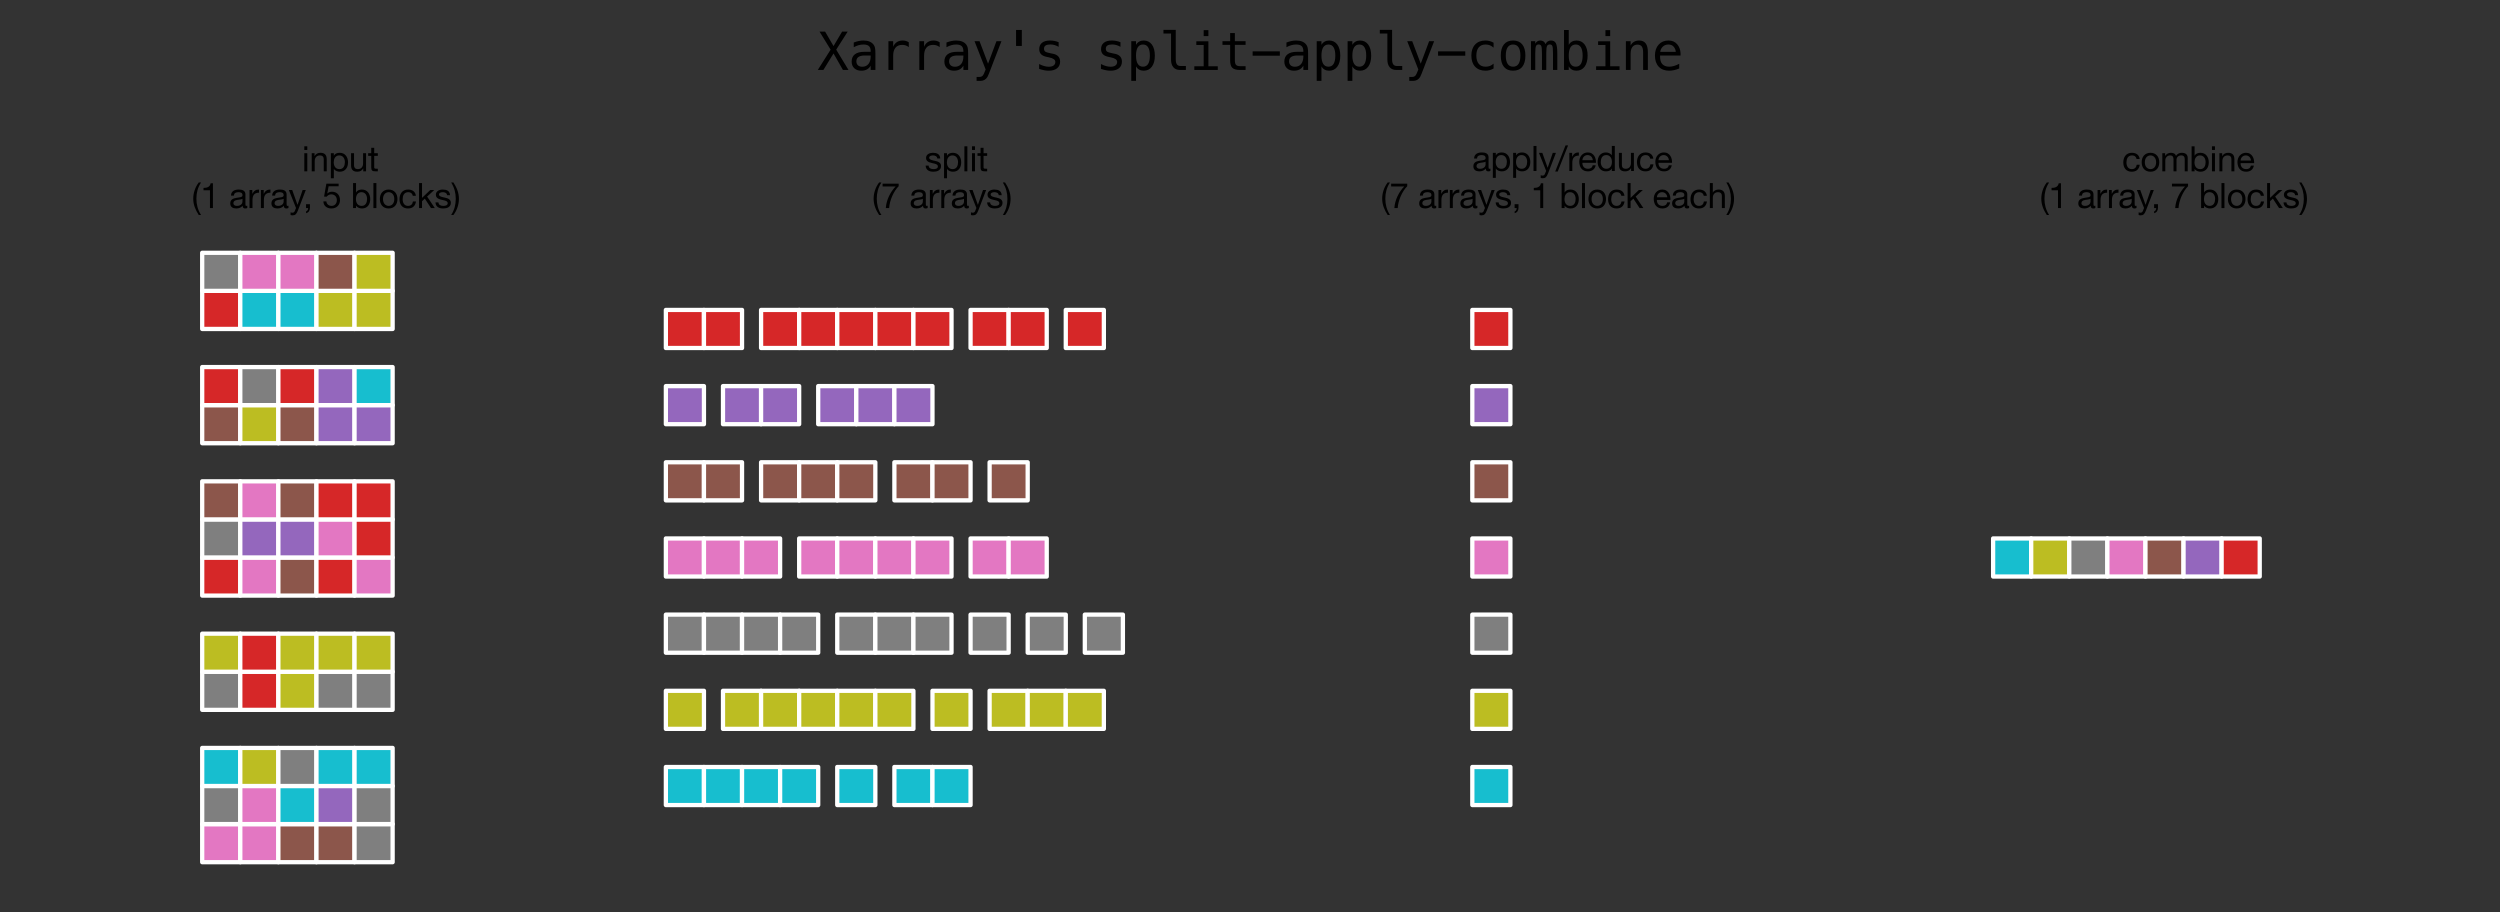 <?xml version="1.0" encoding="utf-8" standalone="no"?>
<!DOCTYPE svg PUBLIC "-//W3C//DTD SVG 1.1//EN"
  "http://www.w3.org/Graphics/SVG/1.1/DTD/svg11.dtd">
<svg xmlns:xlink="http://www.w3.org/1999/xlink" width="584.4pt" height="213.197pt" viewBox="0 0 584.4 213.197" xmlns="http://www.w3.org/2000/svg" version="1.1">
 <rect x="0" y="0" width="584.4" height="213.197" fill="#333333" stroke="none"/>
 <defs>
  <style type="text/css">*{stroke-linejoin: round; stroke-linecap: butt}</style>
 </defs>
 <g id="figure_1">
  <g id="patch_1">
   <path d="M 0 213.197
L 584.4 213.197
L 584.4 0
L 0 0
L 0 213.197
z
" style="fill: none"/>
  </g>
  <g id="axes_1">
   <g id="patch_2">
    <path d="M 47.264 201.546
L 56.168 201.546
L 56.168 192.642
L 47.264 192.642
z
" clip-path="url(#pbcb344bb41)" style="fill: #e377c2; stroke: #ffffff; stroke-linejoin: miter"/>
   </g>
   <g id="patch_3">
    <path d="M 56.168 201.546
L 65.071 201.546
L 65.071 192.642
L 56.168 192.642
z
" clip-path="url(#pbcb344bb41)" style="fill: #e377c2; stroke: #ffffff; stroke-linejoin: miter"/>
   </g>
   <g id="patch_4">
    <path d="M 65.071 201.546
L 73.974 201.546
L 73.974 192.642
L 65.071 192.642
z
" clip-path="url(#pbcb344bb41)" style="fill: #8c564b; stroke: #ffffff; stroke-linejoin: miter"/>
   </g>
   <g id="patch_5">
    <path d="M 73.974 201.546
L 82.877 201.546
L 82.877 192.642
L 73.974 192.642
z
" clip-path="url(#pbcb344bb41)" style="fill: #8c564b; stroke: #ffffff; stroke-linejoin: miter"/>
   </g>
   <g id="patch_6">
    <path d="M 82.877 201.546
L 91.78 201.546
L 91.78 192.642
L 82.877 192.642
z
" clip-path="url(#pbcb344bb41)" style="fill: #7f7f7f; stroke: #ffffff; stroke-linejoin: miter"/>
   </g>
   <g id="patch_7">
    <path d="M 47.264 192.642
L 56.168 192.642
L 56.168 183.739
L 47.264 183.739
z
" clip-path="url(#pbcb344bb41)" style="fill: #7f7f7f; stroke: #ffffff; stroke-linejoin: miter"/>
   </g>
   <g id="patch_8">
    <path d="M 56.168 192.642
L 65.071 192.642
L 65.071 183.739
L 56.168 183.739
z
" clip-path="url(#pbcb344bb41)" style="fill: #e377c2; stroke: #ffffff; stroke-linejoin: miter"/>
   </g>
   <g id="patch_9">
    <path d="M 65.071 192.642
L 73.974 192.642
L 73.974 183.739
L 65.071 183.739
z
" clip-path="url(#pbcb344bb41)" style="fill: #17becf; stroke: #ffffff; stroke-linejoin: miter"/>
   </g>
   <g id="patch_10">
    <path d="M 73.974 192.642
L 82.877 192.642
L 82.877 183.739
L 73.974 183.739
z
" clip-path="url(#pbcb344bb41)" style="fill: #9467bd; stroke: #ffffff; stroke-linejoin: miter"/>
   </g>
   <g id="patch_11">
    <path d="M 82.877 192.642
L 91.78 192.642
L 91.78 183.739
L 82.877 183.739
z
" clip-path="url(#pbcb344bb41)" style="fill: #7f7f7f; stroke: #ffffff; stroke-linejoin: miter"/>
   </g>
   <g id="patch_12">
    <path d="M 47.264 183.739
L 56.168 183.739
L 56.168 174.836
L 47.264 174.836
z
" clip-path="url(#pbcb344bb41)" style="fill: #17becf; stroke: #ffffff; stroke-linejoin: miter"/>
   </g>
   <g id="patch_13">
    <path d="M 56.168 183.739
L 65.071 183.739
L 65.071 174.836
L 56.168 174.836
z
" clip-path="url(#pbcb344bb41)" style="fill: #bcbd22; stroke: #ffffff; stroke-linejoin: miter"/>
   </g>
   <g id="patch_14">
    <path d="M 65.071 183.739
L 73.974 183.739
L 73.974 174.836
L 65.071 174.836
z
" clip-path="url(#pbcb344bb41)" style="fill: #7f7f7f; stroke: #ffffff; stroke-linejoin: miter"/>
   </g>
   <g id="patch_15">
    <path d="M 73.974 183.739
L 82.877 183.739
L 82.877 174.836
L 73.974 174.836
z
" clip-path="url(#pbcb344bb41)" style="fill: #17becf; stroke: #ffffff; stroke-linejoin: miter"/>
   </g>
   <g id="patch_16">
    <path d="M 82.877 183.739
L 91.78 183.739
L 91.78 174.836
L 82.877 174.836
z
" clip-path="url(#pbcb344bb41)" style="fill: #17becf; stroke: #ffffff; stroke-linejoin: miter"/>
   </g>
   <g id="patch_17">
    <path d="M 47.264 165.933
L 56.168 165.933
L 56.168 157.03
L 47.264 157.03
z
" clip-path="url(#pbcb344bb41)" style="fill: #7f7f7f; stroke: #ffffff; stroke-linejoin: miter"/>
   </g>
   <g id="patch_18">
    <path d="M 56.168 165.933
L 65.071 165.933
L 65.071 157.03
L 56.168 157.03
z
" clip-path="url(#pbcb344bb41)" style="fill: #d62728; stroke: #ffffff; stroke-linejoin: miter"/>
   </g>
   <g id="patch_19">
    <path d="M 65.071 165.933
L 73.974 165.933
L 73.974 157.03
L 65.071 157.03
z
" clip-path="url(#pbcb344bb41)" style="fill: #bcbd22; stroke: #ffffff; stroke-linejoin: miter"/>
   </g>
   <g id="patch_20">
    <path d="M 73.974 165.933
L 82.877 165.933
L 82.877 157.03
L 73.974 157.03
z
" clip-path="url(#pbcb344bb41)" style="fill: #7f7f7f; stroke: #ffffff; stroke-linejoin: miter"/>
   </g>
   <g id="patch_21">
    <path d="M 82.877 165.933
L 91.78 165.933
L 91.78 157.03
L 82.877 157.03
z
" clip-path="url(#pbcb344bb41)" style="fill: #7f7f7f; stroke: #ffffff; stroke-linejoin: miter"/>
   </g>
   <g id="patch_22">
    <path d="M 47.264 157.03
L 56.168 157.03
L 56.168 148.126
L 47.264 148.126
z
" clip-path="url(#pbcb344bb41)" style="fill: #bcbd22; stroke: #ffffff; stroke-linejoin: miter"/>
   </g>
   <g id="patch_23">
    <path d="M 56.168 157.03
L 65.071 157.03
L 65.071 148.126
L 56.168 148.126
z
" clip-path="url(#pbcb344bb41)" style="fill: #d62728; stroke: #ffffff; stroke-linejoin: miter"/>
   </g>
   <g id="patch_24">
    <path d="M 65.071 157.03
L 73.974 157.03
L 73.974 148.126
L 65.071 148.126
z
" clip-path="url(#pbcb344bb41)" style="fill: #bcbd22; stroke: #ffffff; stroke-linejoin: miter"/>
   </g>
   <g id="patch_25">
    <path d="M 73.974 157.03
L 82.877 157.03
L 82.877 148.126
L 73.974 148.126
z
" clip-path="url(#pbcb344bb41)" style="fill: #bcbd22; stroke: #ffffff; stroke-linejoin: miter"/>
   </g>
   <g id="patch_26">
    <path d="M 82.877 157.03
L 91.78 157.03
L 91.78 148.126
L 82.877 148.126
z
" clip-path="url(#pbcb344bb41)" style="fill: #bcbd22; stroke: #ffffff; stroke-linejoin: miter"/>
   </g>
   <g id="patch_27">
    <path d="M 47.264 139.223
L 56.168 139.223
L 56.168 130.32
L 47.264 130.32
z
" clip-path="url(#pbcb344bb41)" style="fill: #d62728; stroke: #ffffff; stroke-linejoin: miter"/>
   </g>
   <g id="patch_28">
    <path d="M 56.168 139.223
L 65.071 139.223
L 65.071 130.32
L 56.168 130.32
z
" clip-path="url(#pbcb344bb41)" style="fill: #e377c2; stroke: #ffffff; stroke-linejoin: miter"/>
   </g>
   <g id="patch_29">
    <path d="M 65.071 139.223
L 73.974 139.223
L 73.974 130.32
L 65.071 130.32
z
" clip-path="url(#pbcb344bb41)" style="fill: #8c564b; stroke: #ffffff; stroke-linejoin: miter"/>
   </g>
   <g id="patch_30">
    <path d="M 73.974 139.223
L 82.877 139.223
L 82.877 130.32
L 73.974 130.32
z
" clip-path="url(#pbcb344bb41)" style="fill: #d62728; stroke: #ffffff; stroke-linejoin: miter"/>
   </g>
   <g id="patch_31">
    <path d="M 82.877 139.223
L 91.78 139.223
L 91.78 130.32
L 82.877 130.32
z
" clip-path="url(#pbcb344bb41)" style="fill: #e377c2; stroke: #ffffff; stroke-linejoin: miter"/>
   </g>
   <g id="patch_32">
    <path d="M 47.264 130.32
L 56.168 130.32
L 56.168 121.417
L 47.264 121.417
z
" clip-path="url(#pbcb344bb41)" style="fill: #7f7f7f; stroke: #ffffff; stroke-linejoin: miter"/>
   </g>
   <g id="patch_33">
    <path d="M 56.168 130.32
L 65.071 130.32
L 65.071 121.417
L 56.168 121.417
z
" clip-path="url(#pbcb344bb41)" style="fill: #9467bd; stroke: #ffffff; stroke-linejoin: miter"/>
   </g>
   <g id="patch_34">
    <path d="M 65.071 130.32
L 73.974 130.32
L 73.974 121.417
L 65.071 121.417
z
" clip-path="url(#pbcb344bb41)" style="fill: #9467bd; stroke: #ffffff; stroke-linejoin: miter"/>
   </g>
   <g id="patch_35">
    <path d="M 73.974 130.32
L 82.877 130.32
L 82.877 121.417
L 73.974 121.417
z
" clip-path="url(#pbcb344bb41)" style="fill: #e377c2; stroke: #ffffff; stroke-linejoin: miter"/>
   </g>
   <g id="patch_36">
    <path d="M 82.877 130.32
L 91.78 130.32
L 91.78 121.417
L 82.877 121.417
z
" clip-path="url(#pbcb344bb41)" style="fill: #d62728; stroke: #ffffff; stroke-linejoin: miter"/>
   </g>
   <g id="patch_37">
    <path d="M 47.264 121.417
L 56.168 121.417
L 56.168 112.514
L 47.264 112.514
z
" clip-path="url(#pbcb344bb41)" style="fill: #8c564b; stroke: #ffffff; stroke-linejoin: miter"/>
   </g>
   <g id="patch_38">
    <path d="M 56.168 121.417
L 65.071 121.417
L 65.071 112.514
L 56.168 112.514
z
" clip-path="url(#pbcb344bb41)" style="fill: #e377c2; stroke: #ffffff; stroke-linejoin: miter"/>
   </g>
   <g id="patch_39">
    <path d="M 65.071 121.417
L 73.974 121.417
L 73.974 112.514
L 65.071 112.514
z
" clip-path="url(#pbcb344bb41)" style="fill: #8c564b; stroke: #ffffff; stroke-linejoin: miter"/>
   </g>
   <g id="patch_40">
    <path d="M 73.974 121.417
L 82.877 121.417
L 82.877 112.514
L 73.974 112.514
z
" clip-path="url(#pbcb344bb41)" style="fill: #d62728; stroke: #ffffff; stroke-linejoin: miter"/>
   </g>
   <g id="patch_41">
    <path d="M 82.877 121.417
L 91.78 121.417
L 91.78 112.514
L 82.877 112.514
z
" clip-path="url(#pbcb344bb41)" style="fill: #d62728; stroke: #ffffff; stroke-linejoin: miter"/>
   </g>
   <g id="patch_42">
    <path d="M 47.264 103.61
L 56.168 103.61
L 56.168 94.707
L 47.264 94.707
z
" clip-path="url(#pbcb344bb41)" style="fill: #8c564b; stroke: #ffffff; stroke-linejoin: miter"/>
   </g>
   <g id="patch_43">
    <path d="M 56.168 103.61
L 65.071 103.61
L 65.071 94.707
L 56.168 94.707
z
" clip-path="url(#pbcb344bb41)" style="fill: #bcbd22; stroke: #ffffff; stroke-linejoin: miter"/>
   </g>
   <g id="patch_44">
    <path d="M 65.071 103.61
L 73.974 103.61
L 73.974 94.707
L 65.071 94.707
z
" clip-path="url(#pbcb344bb41)" style="fill: #8c564b; stroke: #ffffff; stroke-linejoin: miter"/>
   </g>
   <g id="patch_45">
    <path d="M 73.974 103.61
L 82.877 103.61
L 82.877 94.707
L 73.974 94.707
z
" clip-path="url(#pbcb344bb41)" style="fill: #9467bd; stroke: #ffffff; stroke-linejoin: miter"/>
   </g>
   <g id="patch_46">
    <path d="M 82.877 103.61
L 91.78 103.61
L 91.78 94.707
L 82.877 94.707
z
" clip-path="url(#pbcb344bb41)" style="fill: #9467bd; stroke: #ffffff; stroke-linejoin: miter"/>
   </g>
   <g id="patch_47">
    <path d="M 47.264 94.707
L 56.168 94.707
L 56.168 85.804
L 47.264 85.804
z
" clip-path="url(#pbcb344bb41)" style="fill: #d62728; stroke: #ffffff; stroke-linejoin: miter"/>
   </g>
   <g id="patch_48">
    <path d="M 56.168 94.707
L 65.071 94.707
L 65.071 85.804
L 56.168 85.804
z
" clip-path="url(#pbcb344bb41)" style="fill: #7f7f7f; stroke: #ffffff; stroke-linejoin: miter"/>
   </g>
   <g id="patch_49">
    <path d="M 65.071 94.707
L 73.974 94.707
L 73.974 85.804
L 65.071 85.804
z
" clip-path="url(#pbcb344bb41)" style="fill: #d62728; stroke: #ffffff; stroke-linejoin: miter"/>
   </g>
   <g id="patch_50">
    <path d="M 73.974 94.707
L 82.877 94.707
L 82.877 85.804
L 73.974 85.804
z
" clip-path="url(#pbcb344bb41)" style="fill: #9467bd; stroke: #ffffff; stroke-linejoin: miter"/>
   </g>
   <g id="patch_51">
    <path d="M 82.877 94.707
L 91.78 94.707
L 91.78 85.804
L 82.877 85.804
z
" clip-path="url(#pbcb344bb41)" style="fill: #17becf; stroke: #ffffff; stroke-linejoin: miter"/>
   </g>
   <g id="patch_52">
    <path d="M 47.264 76.901
L 56.168 76.901
L 56.168 67.998
L 47.264 67.998
z
" clip-path="url(#pbcb344bb41)" style="fill: #d62728; stroke: #ffffff; stroke-linejoin: miter"/>
   </g>
   <g id="patch_53">
    <path d="M 56.168 76.901
L 65.071 76.901
L 65.071 67.998
L 56.168 67.998
z
" clip-path="url(#pbcb344bb41)" style="fill: #17becf; stroke: #ffffff; stroke-linejoin: miter"/>
   </g>
   <g id="patch_54">
    <path d="M 65.071 76.901
L 73.974 76.901
L 73.974 67.998
L 65.071 67.998
z
" clip-path="url(#pbcb344bb41)" style="fill: #17becf; stroke: #ffffff; stroke-linejoin: miter"/>
   </g>
   <g id="patch_55">
    <path d="M 73.974 76.901
L 82.877 76.901
L 82.877 67.998
L 73.974 67.998
z
" clip-path="url(#pbcb344bb41)" style="fill: #bcbd22; stroke: #ffffff; stroke-linejoin: miter"/>
   </g>
   <g id="patch_56">
    <path d="M 82.877 76.901
L 91.78 76.901
L 91.78 67.998
L 82.877 67.998
z
" clip-path="url(#pbcb344bb41)" style="fill: #bcbd22; stroke: #ffffff; stroke-linejoin: miter"/>
   </g>
   <g id="patch_57">
    <path d="M 47.264 67.998
L 56.168 67.998
L 56.168 59.094
L 47.264 59.094
z
" clip-path="url(#pbcb344bb41)" style="fill: #7f7f7f; stroke: #ffffff; stroke-linejoin: miter"/>
   </g>
   <g id="patch_58">
    <path d="M 56.168 67.998
L 65.071 67.998
L 65.071 59.094
L 56.168 59.094
z
" clip-path="url(#pbcb344bb41)" style="fill: #e377c2; stroke: #ffffff; stroke-linejoin: miter"/>
   </g>
   <g id="patch_59">
    <path d="M 65.071 67.998
L 73.974 67.998
L 73.974 59.094
L 65.071 59.094
z
" clip-path="url(#pbcb344bb41)" style="fill: #e377c2; stroke: #ffffff; stroke-linejoin: miter"/>
   </g>
   <g id="patch_60">
    <path d="M 73.974 67.998
L 82.877 67.998
L 82.877 59.094
L 73.974 59.094
z
" clip-path="url(#pbcb344bb41)" style="fill: #8c564b; stroke: #ffffff; stroke-linejoin: miter"/>
   </g>
   <g id="patch_61">
    <path d="M 82.877 67.998
L 91.78 67.998
L 91.78 59.094
L 82.877 59.094
z
" clip-path="url(#pbcb344bb41)" style="fill: #bcbd22; stroke: #ffffff; stroke-linejoin: miter"/>
   </g>
   <g id="text_1">
    <!--    input -->
    <g transform="translate(63.897 40.05) scale(0.08 -0.08)">
     <defs>
      <path id="HelveticaNeue-20" transform="scale(0.016)"/>
      <path id="HelveticaNeue-69" d="M 986 3904
L 986 4570
L 442 4570
L 442 3904
L 986 3904
z
M 442 3309
L 442 0
L 986 0
L 986 3309
L 442 3309
z
" transform="scale(0.016)"/>
      <path id="HelveticaNeue-6e" d="M 410 3309
L 410 0
L 954 0
L 954 1869
Q 954 2093 1014 2281
Q 1075 2470 1196 2611
Q 1318 2752 1500 2829
Q 1683 2906 1933 2906
Q 2246 2906 2425 2726
Q 2605 2547 2605 2240
L 2605 0
L 3149 0
L 3149 2176
Q 3149 2445 3094 2665
Q 3040 2886 2905 3046
Q 2771 3206 2553 3296
Q 2336 3386 2010 3386
Q 1274 3386 934 2784
L 922 2784
L 922 3309
L 410 3309
z
" transform="scale(0.016)"/>
      <path id="HelveticaNeue-70" d="M 429 3309
L 429 -1261
L 973 -1261
L 973 442
L 986 442
Q 1075 294 1206 195
Q 1338 96 1485 38
Q 1632 -19 1782 -44
Q 1933 -70 2054 -70
Q 2432 -70 2717 64
Q 3002 198 3190 432
Q 3379 666 3472 979
Q 3565 1293 3565 1645
Q 3565 1997 3469 2310
Q 3373 2624 3184 2864
Q 2995 3104 2710 3245
Q 2426 3386 2042 3386
Q 1696 3386 1408 3261
Q 1120 3136 986 2861
L 973 2861
L 973 3309
L 429 3309
z
M 2989 1683
Q 2989 1440 2937 1209
Q 2886 979 2771 800
Q 2656 621 2467 512
Q 2278 403 1997 403
Q 1715 403 1516 508
Q 1318 614 1193 787
Q 1069 960 1011 1187
Q 954 1414 954 1658
Q 954 1888 1008 2112
Q 1062 2336 1184 2512
Q 1306 2688 1498 2797
Q 1690 2906 1965 2906
Q 2227 2906 2422 2803
Q 2618 2701 2742 2528
Q 2867 2355 2928 2134
Q 2989 1914 2989 1683
z
" transform="scale(0.016)"/>
      <path id="HelveticaNeue-75" d="M 3149 0
L 3149 3309
L 2605 3309
L 2605 1440
Q 2605 1216 2544 1027
Q 2483 838 2361 697
Q 2240 557 2057 480
Q 1875 403 1626 403
Q 1312 403 1133 582
Q 954 762 954 1069
L 954 3309
L 410 3309
L 410 1133
Q 410 864 464 643
Q 518 422 652 262
Q 787 102 1004 16
Q 1222 -70 1549 -70
Q 1914 -70 2182 74
Q 2451 218 2624 525
L 2637 525
L 2637 0
L 3149 0
z
" transform="scale(0.016)"/>
      <path id="HelveticaNeue-74" d="M 1165 3309
L 1165 4301
L 621 4301
L 621 3309
L 58 3309
L 58 2829
L 621 2829
L 621 723
Q 621 493 665 352
Q 710 211 803 134
Q 896 58 1046 29
Q 1197 0 1408 0
L 1824 0
L 1824 480
L 1574 480
Q 1446 480 1366 489
Q 1286 499 1241 531
Q 1197 563 1181 620
Q 1165 678 1165 774
L 1165 2829
L 1824 2829
L 1824 3309
L 1165 3309
z
" transform="scale(0.016)"/>
     </defs>
     <use xlink:href="#HelveticaNeue-20"/>
     <use xlink:href="#HelveticaNeue-20" x="27.8"/>
     <use xlink:href="#HelveticaNeue-20" x="55.6"/>
     <use xlink:href="#HelveticaNeue-69" x="83.4"/>
     <use xlink:href="#HelveticaNeue-6e" x="105.6"/>
     <use xlink:href="#HelveticaNeue-70" x="161.2"/>
     <use xlink:href="#HelveticaNeue-75" x="220.5"/>
     <use xlink:href="#HelveticaNeue-74" x="276.1"/>
    </g>
    <!-- (1 array, 5 blocks) -->
    <g transform="translate(44.787 48.643) scale(0.08 -0.08)">
     <defs>
      <path id="HelveticaNeue-28" d="M 1306 -1261
L 1722 -1261
Q 1267 -525 1072 198
Q 877 922 877 1728
Q 877 2515 1069 3232
Q 1261 3949 1722 4678
L 1306 4678
Q 806 4019 553 3251
Q 301 2483 301 1728
Q 301 1306 371 922
Q 442 538 573 173
Q 704 -192 889 -547
Q 1075 -902 1306 -1261
z
" transform="scale(0.016)"/>
      <path id="HelveticaNeue-31" d="M 2278 0
L 2278 4538
L 1862 4538
Q 1818 4282 1696 4115
Q 1574 3949 1398 3853
Q 1222 3757 1004 3721
Q 787 3686 557 3686
L 557 3251
L 1734 3251
L 1734 0
L 2278 0
z
" transform="scale(0.016)"/>
      <path id="HelveticaNeue-61" d="M 3341 13
Q 3200 -70 2950 -70
Q 2739 -70 2614 48
Q 2490 166 2490 435
Q 2266 166 1968 48
Q 1670 -70 1325 -70
Q 1101 -70 899 -19
Q 698 32 550 141
Q 403 250 316 426
Q 230 602 230 851
Q 230 1133 326 1312
Q 422 1491 579 1603
Q 736 1715 937 1772
Q 1139 1830 1350 1869
Q 1574 1914 1776 1936
Q 1978 1958 2131 2000
Q 2285 2042 2374 2122
Q 2464 2202 2464 2355
Q 2464 2534 2397 2643
Q 2330 2752 2224 2809
Q 2118 2867 1987 2886
Q 1856 2906 1728 2906
Q 1382 2906 1152 2774
Q 922 2643 902 2278
L 358 2278
Q 371 2586 486 2797
Q 602 3008 794 3139
Q 986 3270 1232 3328
Q 1478 3386 1760 3386
Q 1984 3386 2205 3354
Q 2426 3322 2605 3222
Q 2784 3123 2893 2944
Q 3002 2765 3002 2477
L 3002 774
Q 3002 582 3024 492
Q 3046 403 3174 403
Q 3245 403 3341 435
L 3341 13
z
M 2458 1709
Q 2355 1632 2188 1597
Q 2022 1562 1840 1539
Q 1658 1517 1472 1488
Q 1286 1459 1139 1395
Q 992 1331 899 1212
Q 806 1094 806 890
Q 806 755 860 662
Q 915 570 1001 512
Q 1088 454 1203 428
Q 1318 403 1446 403
Q 1715 403 1907 476
Q 2099 550 2220 662
Q 2342 774 2400 905
Q 2458 1037 2458 1152
L 2458 1709
z
" transform="scale(0.016)"/>
      <path id="HelveticaNeue-72" d="M 390 3309
L 390 0
L 934 0
L 934 1472
Q 934 1792 998 2038
Q 1062 2285 1203 2457
Q 1344 2630 1574 2720
Q 1805 2810 2131 2810
L 2131 3386
Q 1690 3398 1402 3206
Q 1114 3014 915 2611
L 902 2611
L 902 3309
L 390 3309
z
" transform="scale(0.016)"/>
      <path id="HelveticaNeue-79" d="M 1709 -442
Q 1613 -685 1520 -851
Q 1427 -1018 1315 -1123
Q 1203 -1229 1065 -1277
Q 928 -1325 749 -1325
Q 653 -1325 557 -1312
Q 461 -1299 371 -1267
L 371 -768
Q 442 -800 534 -822
Q 627 -845 691 -845
Q 858 -845 970 -765
Q 1082 -685 1139 -538
L 1363 19
L 51 3309
L 666 3309
L 1632 602
L 1645 602
L 2573 3309
L 3149 3309
L 1709 -442
z
" transform="scale(0.016)"/>
      <path id="HelveticaNeue-2c" d="M 531 710
L 531 0
L 909 0
Q 915 -77 899 -166
Q 883 -256 838 -342
Q 794 -429 720 -502
Q 646 -576 538 -614
L 538 -934
Q 909 -826 1075 -563
Q 1242 -301 1242 64
L 1242 710
L 531 710
z
" transform="scale(0.016)"/>
      <path id="HelveticaNeue-35" d="M 3008 3981
L 3008 4461
L 768 4461
L 346 2106
L 813 2080
Q 973 2272 1181 2390
Q 1389 2509 1658 2509
Q 1888 2509 2077 2432
Q 2266 2355 2400 2217
Q 2534 2080 2608 1891
Q 2682 1702 2682 1478
Q 2682 1210 2605 1008
Q 2528 806 2397 672
Q 2266 538 2090 470
Q 1914 403 1722 403
Q 1517 403 1347 464
Q 1178 525 1053 637
Q 928 749 854 899
Q 781 1050 768 1222
L 224 1222
Q 230 915 345 672
Q 461 429 659 265
Q 858 102 1117 16
Q 1376 -70 1670 -70
Q 2067 -70 2364 54
Q 2662 179 2860 390
Q 3059 602 3158 874
Q 3258 1146 3258 1434
Q 3258 1824 3142 2115
Q 3027 2406 2828 2601
Q 2630 2797 2361 2893
Q 2093 2989 1792 2989
Q 1562 2989 1328 2909
Q 1094 2829 947 2662
L 934 2675
L 1178 3981
L 3008 3981
z
" transform="scale(0.016)"/>
      <path id="HelveticaNeue-62" d="M 429 4570
L 429 0
L 973 0
L 973 442
L 986 442
Q 1075 294 1206 195
Q 1338 96 1485 38
Q 1632 -19 1782 -44
Q 1933 -70 2054 -70
Q 2432 -70 2717 64
Q 3002 198 3190 432
Q 3379 666 3472 979
Q 3565 1293 3565 1645
Q 3565 1997 3469 2310
Q 3373 2624 3184 2864
Q 2995 3104 2710 3245
Q 2426 3386 2042 3386
Q 1696 3386 1408 3261
Q 1120 3136 986 2861
L 973 2861
L 973 4570
L 429 4570
z
M 2989 1683
Q 2989 1440 2937 1209
Q 2886 979 2771 800
Q 2656 621 2467 512
Q 2278 403 1997 403
Q 1715 403 1516 508
Q 1318 614 1193 787
Q 1069 960 1011 1187
Q 954 1414 954 1658
Q 954 1888 1008 2112
Q 1062 2336 1184 2512
Q 1306 2688 1498 2797
Q 1690 2906 1965 2906
Q 2227 2906 2422 2803
Q 2618 2701 2742 2528
Q 2867 2355 2928 2134
Q 2989 1914 2989 1683
z
" transform="scale(0.016)"/>
      <path id="HelveticaNeue-6c" d="M 442 4570
L 442 0
L 986 0
L 986 4570
L 442 4570
z
" transform="scale(0.016)"/>
      <path id="HelveticaNeue-6f" d="M 806 1651
Q 806 1952 886 2185
Q 966 2419 1107 2579
Q 1248 2739 1437 2822
Q 1626 2906 1837 2906
Q 2048 2906 2237 2822
Q 2426 2739 2566 2579
Q 2707 2419 2787 2185
Q 2867 1952 2867 1651
Q 2867 1350 2787 1116
Q 2707 883 2566 726
Q 2426 570 2237 486
Q 2048 403 1837 403
Q 1626 403 1437 486
Q 1248 570 1107 726
Q 966 883 886 1116
Q 806 1350 806 1651
z
M 230 1651
Q 230 1286 332 972
Q 435 659 640 425
Q 845 192 1145 61
Q 1446 -70 1837 -70
Q 2234 -70 2531 61
Q 2829 192 3033 425
Q 3238 659 3340 972
Q 3443 1286 3443 1651
Q 3443 2016 3340 2333
Q 3238 2650 3033 2883
Q 2829 3117 2531 3251
Q 2234 3386 1837 3386
Q 1446 3386 1145 3251
Q 845 3117 640 2883
Q 435 2650 332 2333
Q 230 2016 230 1651
z
" transform="scale(0.016)"/>
      <path id="HelveticaNeue-63" d="M 2656 2246
L 3219 2246
Q 3187 2541 3065 2755
Q 2944 2970 2755 3110
Q 2566 3251 2320 3318
Q 2074 3386 1792 3386
Q 1402 3386 1107 3248
Q 813 3110 617 2870
Q 422 2630 326 2307
Q 230 1984 230 1613
Q 230 1242 329 931
Q 429 621 624 397
Q 819 173 1110 51
Q 1402 -70 1779 -70
Q 2413 -70 2781 262
Q 3149 595 3238 1210
L 2682 1210
Q 2630 826 2403 614
Q 2176 403 1773 403
Q 1517 403 1331 505
Q 1146 608 1030 777
Q 915 947 860 1164
Q 806 1382 806 1613
Q 806 1862 857 2096
Q 909 2330 1027 2509
Q 1146 2688 1344 2797
Q 1542 2906 1837 2906
Q 2182 2906 2387 2733
Q 2592 2560 2656 2246
z
" transform="scale(0.016)"/>
      <path id="HelveticaNeue-6b" d="M 442 4570
L 442 0
L 986 0
L 986 1254
L 1498 1728
L 2630 0
L 3322 0
L 1914 2106
L 3226 3309
L 2496 3309
L 986 1862
L 986 4570
L 442 4570
z
" transform="scale(0.016)"/>
      <path id="HelveticaNeue-73" d="M 742 1043
L 198 1043
Q 211 736 326 521
Q 442 307 634 176
Q 826 45 1075 -12
Q 1325 -70 1600 -70
Q 1850 -70 2102 -22
Q 2355 26 2556 147
Q 2758 269 2883 467
Q 3008 666 3008 966
Q 3008 1203 2915 1363
Q 2822 1523 2672 1628
Q 2522 1734 2326 1798
Q 2131 1862 1926 1907
Q 1734 1952 1542 1993
Q 1350 2035 1196 2096
Q 1043 2157 944 2249
Q 845 2342 845 2483
Q 845 2611 909 2691
Q 973 2771 1075 2819
Q 1178 2867 1302 2886
Q 1427 2906 1549 2906
Q 1683 2906 1814 2877
Q 1946 2848 2054 2784
Q 2163 2720 2233 2614
Q 2304 2509 2317 2349
L 2861 2349
Q 2842 2650 2733 2851
Q 2624 3053 2441 3171
Q 2259 3290 2022 3338
Q 1786 3386 1504 3386
Q 1286 3386 1065 3331
Q 845 3277 669 3165
Q 493 3053 381 2873
Q 269 2694 269 2445
Q 269 2125 429 1945
Q 589 1766 829 1667
Q 1069 1568 1350 1513
Q 1632 1459 1872 1392
Q 2112 1325 2272 1216
Q 2432 1107 2432 896
Q 2432 742 2355 643
Q 2278 544 2160 493
Q 2042 442 1901 422
Q 1760 403 1632 403
Q 1466 403 1309 435
Q 1152 467 1027 540
Q 902 614 825 739
Q 749 864 742 1043
z
" transform="scale(0.016)"/>
      <path id="HelveticaNeue-29" d="M -58 -1261
L 352 -1261
Q 851 -602 1104 163
Q 1357 928 1357 1683
Q 1357 2106 1286 2490
Q 1216 2874 1085 3242
Q 954 3610 768 3965
Q 582 4320 352 4678
L -58 4678
Q 390 3942 585 3216
Q 781 2490 781 1683
Q 781 902 589 182
Q 397 -538 -58 -1261
z
" transform="scale(0.016)"/>
     </defs>
     <use xlink:href="#HelveticaNeue-28"/>
     <use xlink:href="#HelveticaNeue-31" x="25.9"/>
     <use xlink:href="#HelveticaNeue-20" x="81.5"/>
     <use xlink:href="#HelveticaNeue-61" x="109.3"/>
     <use xlink:href="#HelveticaNeue-72" x="163"/>
     <use xlink:href="#HelveticaNeue-72" x="196.3"/>
     <use xlink:href="#HelveticaNeue-61" x="229.6"/>
     <use xlink:href="#HelveticaNeue-79" x="283.3"/>
     <use xlink:href="#HelveticaNeue-2c" x="325.925"/>
     <use xlink:href="#HelveticaNeue-20" x="353.725"/>
     <use xlink:href="#HelveticaNeue-35" x="381.525"/>
     <use xlink:href="#HelveticaNeue-20" x="437.125"/>
     <use xlink:href="#HelveticaNeue-62" x="464.925"/>
     <use xlink:href="#HelveticaNeue-6c" x="524.225"/>
     <use xlink:href="#HelveticaNeue-6f" x="546.425"/>
     <use xlink:href="#HelveticaNeue-63" x="603.825"/>
     <use xlink:href="#HelveticaNeue-6b" x="657.525"/>
     <use xlink:href="#HelveticaNeue-73" x="709.425"/>
     <use xlink:href="#HelveticaNeue-29" x="759.425"/>
    </g>
   </g>
  </g>
  <g id="axes_2">
   <g id="patch_62">
    <path d="M 155.652 188.191
L 164.555 188.191
L 164.555 179.288
L 155.652 179.288
z
" clip-path="url(#p890f59296f)" style="fill: #17becf; stroke: #ffffff; stroke-linejoin: miter"/>
   </g>
   <g id="patch_63">
    <path d="M 164.555 188.191
L 173.458 188.191
L 173.458 179.288
L 164.555 179.288
z
" clip-path="url(#p890f59296f)" style="fill: #17becf; stroke: #ffffff; stroke-linejoin: miter"/>
   </g>
   <g id="patch_64">
    <path d="M 173.458 188.191
L 182.361 188.191
L 182.361 179.288
L 173.458 179.288
z
" clip-path="url(#p890f59296f)" style="fill: #17becf; stroke: #ffffff; stroke-linejoin: miter"/>
   </g>
   <g id="patch_65">
    <path d="M 182.361 188.191
L 191.264 188.191
L 191.264 179.288
L 182.361 179.288
z
" clip-path="url(#p890f59296f)" style="fill: #17becf; stroke: #ffffff; stroke-linejoin: miter"/>
   </g>
   <g id="patch_66">
    <path d="M 195.716 188.191
L 204.619 188.191
L 204.619 179.288
L 195.716 179.288
z
" clip-path="url(#p890f59296f)" style="fill: #17becf; stroke: #ffffff; stroke-linejoin: miter"/>
   </g>
   <g id="patch_67">
    <path d="M 209.071 188.191
L 217.974 188.191
L 217.974 179.288
L 209.071 179.288
z
" clip-path="url(#p890f59296f)" style="fill: #17becf; stroke: #ffffff; stroke-linejoin: miter"/>
   </g>
   <g id="patch_68">
    <path d="M 217.974 188.191
L 226.877 188.191
L 226.877 179.288
L 217.974 179.288
z
" clip-path="url(#p890f59296f)" style="fill: #17becf; stroke: #ffffff; stroke-linejoin: miter"/>
   </g>
   <g id="patch_69">
    <path d="M 155.652 170.384
L 164.555 170.384
L 164.555 161.481
L 155.652 161.481
z
" clip-path="url(#p890f59296f)" style="fill: #bcbd22; stroke: #ffffff; stroke-linejoin: miter"/>
   </g>
   <g id="patch_70">
    <path d="M 169.006 170.384
L 177.91 170.384
L 177.91 161.481
L 169.006 161.481
z
" clip-path="url(#p890f59296f)" style="fill: #bcbd22; stroke: #ffffff; stroke-linejoin: miter"/>
   </g>
   <g id="patch_71">
    <path d="M 177.91 170.384
L 186.813 170.384
L 186.813 161.481
L 177.91 161.481
z
" clip-path="url(#p890f59296f)" style="fill: #bcbd22; stroke: #ffffff; stroke-linejoin: miter"/>
   </g>
   <g id="patch_72">
    <path d="M 186.813 170.384
L 195.716 170.384
L 195.716 161.481
L 186.813 161.481
z
" clip-path="url(#p890f59296f)" style="fill: #bcbd22; stroke: #ffffff; stroke-linejoin: miter"/>
   </g>
   <g id="patch_73">
    <path d="M 195.716 170.384
L 204.619 170.384
L 204.619 161.481
L 195.716 161.481
z
" clip-path="url(#p890f59296f)" style="fill: #bcbd22; stroke: #ffffff; stroke-linejoin: miter"/>
   </g>
   <g id="patch_74">
    <path d="M 204.619 170.384
L 213.522 170.384
L 213.522 161.481
L 204.619 161.481
z
" clip-path="url(#p890f59296f)" style="fill: #bcbd22; stroke: #ffffff; stroke-linejoin: miter"/>
   </g>
   <g id="patch_75">
    <path d="M 217.974 170.384
L 226.877 170.384
L 226.877 161.481
L 217.974 161.481
z
" clip-path="url(#p890f59296f)" style="fill: #bcbd22; stroke: #ffffff; stroke-linejoin: miter"/>
   </g>
   <g id="patch_76">
    <path d="M 231.329 170.384
L 240.232 170.384
L 240.232 161.481
L 231.329 161.481
z
" clip-path="url(#p890f59296f)" style="fill: #bcbd22; stroke: #ffffff; stroke-linejoin: miter"/>
   </g>
   <g id="patch_77">
    <path d="M 240.232 170.384
L 249.135 170.384
L 249.135 161.481
L 240.232 161.481
z
" clip-path="url(#p890f59296f)" style="fill: #bcbd22; stroke: #ffffff; stroke-linejoin: miter"/>
   </g>
   <g id="patch_78">
    <path d="M 249.135 170.384
L 258.038 170.384
L 258.038 161.481
L 249.135 161.481
z
" clip-path="url(#p890f59296f)" style="fill: #bcbd22; stroke: #ffffff; stroke-linejoin: miter"/>
   </g>
   <g id="patch_79">
    <path d="M 155.652 152.578
L 164.555 152.578
L 164.555 143.675
L 155.652 143.675
z
" clip-path="url(#p890f59296f)" style="fill: #7f7f7f; stroke: #ffffff; stroke-linejoin: miter"/>
   </g>
   <g id="patch_80">
    <path d="M 164.555 152.578
L 173.458 152.578
L 173.458 143.675
L 164.555 143.675
z
" clip-path="url(#p890f59296f)" style="fill: #7f7f7f; stroke: #ffffff; stroke-linejoin: miter"/>
   </g>
   <g id="patch_81">
    <path d="M 173.458 152.578
L 182.361 152.578
L 182.361 143.675
L 173.458 143.675
z
" clip-path="url(#p890f59296f)" style="fill: #7f7f7f; stroke: #ffffff; stroke-linejoin: miter"/>
   </g>
   <g id="patch_82">
    <path d="M 182.361 152.578
L 191.264 152.578
L 191.264 143.675
L 182.361 143.675
z
" clip-path="url(#p890f59296f)" style="fill: #7f7f7f; stroke: #ffffff; stroke-linejoin: miter"/>
   </g>
   <g id="patch_83">
    <path d="M 195.716 152.578
L 204.619 152.578
L 204.619 143.675
L 195.716 143.675
z
" clip-path="url(#p890f59296f)" style="fill: #7f7f7f; stroke: #ffffff; stroke-linejoin: miter"/>
   </g>
   <g id="patch_84">
    <path d="M 204.619 152.578
L 213.522 152.578
L 213.522 143.675
L 204.619 143.675
z
" clip-path="url(#p890f59296f)" style="fill: #7f7f7f; stroke: #ffffff; stroke-linejoin: miter"/>
   </g>
   <g id="patch_85">
    <path d="M 213.522 152.578
L 222.426 152.578
L 222.426 143.675
L 213.522 143.675
z
" clip-path="url(#p890f59296f)" style="fill: #7f7f7f; stroke: #ffffff; stroke-linejoin: miter"/>
   </g>
   <g id="patch_86">
    <path d="M 226.877 152.578
L 235.78 152.578
L 235.78 143.675
L 226.877 143.675
z
" clip-path="url(#p890f59296f)" style="fill: #7f7f7f; stroke: #ffffff; stroke-linejoin: miter"/>
   </g>
   <g id="patch_87">
    <path d="M 240.232 152.578
L 249.135 152.578
L 249.135 143.675
L 240.232 143.675
z
" clip-path="url(#p890f59296f)" style="fill: #7f7f7f; stroke: #ffffff; stroke-linejoin: miter"/>
   </g>
   <g id="patch_88">
    <path d="M 253.587 152.578
L 262.49 152.578
L 262.49 143.675
L 253.587 143.675
z
" clip-path="url(#p890f59296f)" style="fill: #7f7f7f; stroke: #ffffff; stroke-linejoin: miter"/>
   </g>
   <g id="patch_89">
    <path d="M 155.652 134.772
L 164.555 134.772
L 164.555 125.868
L 155.652 125.868
z
" clip-path="url(#p890f59296f)" style="fill: #e377c2; stroke: #ffffff; stroke-linejoin: miter"/>
   </g>
   <g id="patch_90">
    <path d="M 164.555 134.772
L 173.458 134.772
L 173.458 125.868
L 164.555 125.868
z
" clip-path="url(#p890f59296f)" style="fill: #e377c2; stroke: #ffffff; stroke-linejoin: miter"/>
   </g>
   <g id="patch_91">
    <path d="M 173.458 134.772
L 182.361 134.772
L 182.361 125.868
L 173.458 125.868
z
" clip-path="url(#p890f59296f)" style="fill: #e377c2; stroke: #ffffff; stroke-linejoin: miter"/>
   </g>
   <g id="patch_92">
    <path d="M 186.813 134.772
L 195.716 134.772
L 195.716 125.868
L 186.813 125.868
z
" clip-path="url(#p890f59296f)" style="fill: #e377c2; stroke: #ffffff; stroke-linejoin: miter"/>
   </g>
   <g id="patch_93">
    <path d="M 195.716 134.772
L 204.619 134.772
L 204.619 125.868
L 195.716 125.868
z
" clip-path="url(#p890f59296f)" style="fill: #e377c2; stroke: #ffffff; stroke-linejoin: miter"/>
   </g>
   <g id="patch_94">
    <path d="M 204.619 134.772
L 213.522 134.772
L 213.522 125.868
L 204.619 125.868
z
" clip-path="url(#p890f59296f)" style="fill: #e377c2; stroke: #ffffff; stroke-linejoin: miter"/>
   </g>
   <g id="patch_95">
    <path d="M 213.522 134.772
L 222.426 134.772
L 222.426 125.868
L 213.522 125.868
z
" clip-path="url(#p890f59296f)" style="fill: #e377c2; stroke: #ffffff; stroke-linejoin: miter"/>
   </g>
   <g id="patch_96">
    <path d="M 226.877 134.772
L 235.78 134.772
L 235.78 125.868
L 226.877 125.868
z
" clip-path="url(#p890f59296f)" style="fill: #e377c2; stroke: #ffffff; stroke-linejoin: miter"/>
   </g>
   <g id="patch_97">
    <path d="M 235.78 134.772
L 244.684 134.772
L 244.684 125.868
L 235.78 125.868
z
" clip-path="url(#p890f59296f)" style="fill: #e377c2; stroke: #ffffff; stroke-linejoin: miter"/>
   </g>
   <g id="patch_98">
    <path d="M 155.652 116.965
L 164.555 116.965
L 164.555 108.062
L 155.652 108.062
z
" clip-path="url(#p890f59296f)" style="fill: #8c564b; stroke: #ffffff; stroke-linejoin: miter"/>
   </g>
   <g id="patch_99">
    <path d="M 164.555 116.965
L 173.458 116.965
L 173.458 108.062
L 164.555 108.062
z
" clip-path="url(#p890f59296f)" style="fill: #8c564b; stroke: #ffffff; stroke-linejoin: miter"/>
   </g>
   <g id="patch_100">
    <path d="M 177.91 116.965
L 186.813 116.965
L 186.813 108.062
L 177.91 108.062
z
" clip-path="url(#p890f59296f)" style="fill: #8c564b; stroke: #ffffff; stroke-linejoin: miter"/>
   </g>
   <g id="patch_101">
    <path d="M 186.813 116.965
L 195.716 116.965
L 195.716 108.062
L 186.813 108.062
z
" clip-path="url(#p890f59296f)" style="fill: #8c564b; stroke: #ffffff; stroke-linejoin: miter"/>
   </g>
   <g id="patch_102">
    <path d="M 195.716 116.965
L 204.619 116.965
L 204.619 108.062
L 195.716 108.062
z
" clip-path="url(#p890f59296f)" style="fill: #8c564b; stroke: #ffffff; stroke-linejoin: miter"/>
   </g>
   <g id="patch_103">
    <path d="M 209.071 116.965
L 217.974 116.965
L 217.974 108.062
L 209.071 108.062
z
" clip-path="url(#p890f59296f)" style="fill: #8c564b; stroke: #ffffff; stroke-linejoin: miter"/>
   </g>
   <g id="patch_104">
    <path d="M 217.974 116.965
L 226.877 116.965
L 226.877 108.062
L 217.974 108.062
z
" clip-path="url(#p890f59296f)" style="fill: #8c564b; stroke: #ffffff; stroke-linejoin: miter"/>
   </g>
   <g id="patch_105">
    <path d="M 231.329 116.965
L 240.232 116.965
L 240.232 108.062
L 231.329 108.062
z
" clip-path="url(#p890f59296f)" style="fill: #8c564b; stroke: #ffffff; stroke-linejoin: miter"/>
   </g>
   <g id="patch_106">
    <path d="M 155.652 99.159
L 164.555 99.159
L 164.555 90.256
L 155.652 90.256
z
" clip-path="url(#p890f59296f)" style="fill: #9467bd; stroke: #ffffff; stroke-linejoin: miter"/>
   </g>
   <g id="patch_107">
    <path d="M 169.006 99.159
L 177.91 99.159
L 177.91 90.256
L 169.006 90.256
z
" clip-path="url(#p890f59296f)" style="fill: #9467bd; stroke: #ffffff; stroke-linejoin: miter"/>
   </g>
   <g id="patch_108">
    <path d="M 177.91 99.159
L 186.813 99.159
L 186.813 90.256
L 177.91 90.256
z
" clip-path="url(#p890f59296f)" style="fill: #9467bd; stroke: #ffffff; stroke-linejoin: miter"/>
   </g>
   <g id="patch_109">
    <path d="M 191.264 99.159
L 200.168 99.159
L 200.168 90.256
L 191.264 90.256
z
" clip-path="url(#p890f59296f)" style="fill: #9467bd; stroke: #ffffff; stroke-linejoin: miter"/>
   </g>
   <g id="patch_110">
    <path d="M 200.168 99.159
L 209.071 99.159
L 209.071 90.256
L 200.168 90.256
z
" clip-path="url(#p890f59296f)" style="fill: #9467bd; stroke: #ffffff; stroke-linejoin: miter"/>
   </g>
   <g id="patch_111">
    <path d="M 209.071 99.159
L 217.974 99.159
L 217.974 90.256
L 209.071 90.256
z
" clip-path="url(#p890f59296f)" style="fill: #9467bd; stroke: #ffffff; stroke-linejoin: miter"/>
   </g>
   <g id="patch_112">
    <path d="M 155.652 81.352
L 164.555 81.352
L 164.555 72.449
L 155.652 72.449
z
" clip-path="url(#p890f59296f)" style="fill: #d62728; stroke: #ffffff; stroke-linejoin: miter"/>
   </g>
   <g id="patch_113">
    <path d="M 164.555 81.352
L 173.458 81.352
L 173.458 72.449
L 164.555 72.449
z
" clip-path="url(#p890f59296f)" style="fill: #d62728; stroke: #ffffff; stroke-linejoin: miter"/>
   </g>
   <g id="patch_114">
    <path d="M 177.91 81.352
L 186.813 81.352
L 186.813 72.449
L 177.91 72.449
z
" clip-path="url(#p890f59296f)" style="fill: #d62728; stroke: #ffffff; stroke-linejoin: miter"/>
   </g>
   <g id="patch_115">
    <path d="M 186.813 81.352
L 195.716 81.352
L 195.716 72.449
L 186.813 72.449
z
" clip-path="url(#p890f59296f)" style="fill: #d62728; stroke: #ffffff; stroke-linejoin: miter"/>
   </g>
   <g id="patch_116">
    <path d="M 195.716 81.352
L 204.619 81.352
L 204.619 72.449
L 195.716 72.449
z
" clip-path="url(#p890f59296f)" style="fill: #d62728; stroke: #ffffff; stroke-linejoin: miter"/>
   </g>
   <g id="patch_117">
    <path d="M 204.619 81.352
L 213.522 81.352
L 213.522 72.449
L 204.619 72.449
z
" clip-path="url(#p890f59296f)" style="fill: #d62728; stroke: #ffffff; stroke-linejoin: miter"/>
   </g>
   <g id="patch_118">
    <path d="M 213.522 81.352
L 222.426 81.352
L 222.426 72.449
L 213.522 72.449
z
" clip-path="url(#p890f59296f)" style="fill: #d62728; stroke: #ffffff; stroke-linejoin: miter"/>
   </g>
   <g id="patch_119">
    <path d="M 226.877 81.352
L 235.78 81.352
L 235.78 72.449
L 226.877 72.449
z
" clip-path="url(#p890f59296f)" style="fill: #d62728; stroke: #ffffff; stroke-linejoin: miter"/>
   </g>
   <g id="patch_120">
    <path d="M 235.78 81.352
L 244.684 81.352
L 244.684 72.449
L 235.78 72.449
z
" clip-path="url(#p890f59296f)" style="fill: #d62728; stroke: #ffffff; stroke-linejoin: miter"/>
   </g>
   <g id="patch_121">
    <path d="M 249.135 81.352
L 258.038 81.352
L 258.038 72.449
L 249.135 72.449
z
" clip-path="url(#p890f59296f)" style="fill: #d62728; stroke: #ffffff; stroke-linejoin: miter"/>
   </g>
   <g id="text_2">
    <!--    split -->
    <g transform="translate(209.456 40.05) scale(0.08 -0.08)">
     <use xlink:href="#HelveticaNeue-20"/>
     <use xlink:href="#HelveticaNeue-20" x="27.8"/>
     <use xlink:href="#HelveticaNeue-20" x="55.6"/>
     <use xlink:href="#HelveticaNeue-73" x="83.4"/>
     <use xlink:href="#HelveticaNeue-70" x="133.4"/>
     <use xlink:href="#HelveticaNeue-6c" x="192.7"/>
     <use xlink:href="#HelveticaNeue-69" x="214.9"/>
     <use xlink:href="#HelveticaNeue-74" x="237.1"/>
    </g>
    <!-- (7 arrays) -->
    <g transform="translate(203.832 48.643) scale(0.08 -0.08)">
     <defs>
      <path id="HelveticaNeue-37" d="M 3258 3994
L 3258 4461
L 320 4461
L 320 3949
L 2701 3949
Q 2342 3571 2032 3123
Q 1722 2675 1485 2172
Q 1248 1670 1097 1123
Q 947 576 909 0
L 1517 0
Q 1549 531 1696 1094
Q 1843 1658 2076 2189
Q 2310 2720 2611 3187
Q 2912 3654 3258 3994
z
" transform="scale(0.016)"/>
     </defs>
     <use xlink:href="#HelveticaNeue-28"/>
     <use xlink:href="#HelveticaNeue-37" x="25.9"/>
     <use xlink:href="#HelveticaNeue-20" x="81.5"/>
     <use xlink:href="#HelveticaNeue-61" x="109.3"/>
     <use xlink:href="#HelveticaNeue-72" x="163"/>
     <use xlink:href="#HelveticaNeue-72" x="196.3"/>
     <use xlink:href="#HelveticaNeue-61" x="229.6"/>
     <use xlink:href="#HelveticaNeue-79" x="283.3"/>
     <use xlink:href="#HelveticaNeue-73" x="333.3"/>
     <use xlink:href="#HelveticaNeue-29" x="383.3"/>
    </g>
   </g>
  </g>
  <g id="axes_3">
   <g id="patch_122">
    <path d="M 344.168 188.191
L 353.071 188.191
L 353.071 179.288
L 344.168 179.288
z
" clip-path="url(#p5f614ab6f0)" style="fill: #17becf; stroke: #ffffff; stroke-linejoin: miter"/>
   </g>
   <g id="patch_123">
    <path d="M 344.168 170.384
L 353.071 170.384
L 353.071 161.481
L 344.168 161.481
z
" clip-path="url(#p5f614ab6f0)" style="fill: #bcbd22; stroke: #ffffff; stroke-linejoin: miter"/>
   </g>
   <g id="patch_124">
    <path d="M 344.168 152.578
L 353.071 152.578
L 353.071 143.675
L 344.168 143.675
z
" clip-path="url(#p5f614ab6f0)" style="fill: #7f7f7f; stroke: #ffffff; stroke-linejoin: miter"/>
   </g>
   <g id="patch_125">
    <path d="M 344.168 134.772
L 353.071 134.772
L 353.071 125.868
L 344.168 125.868
z
" clip-path="url(#p5f614ab6f0)" style="fill: #e377c2; stroke: #ffffff; stroke-linejoin: miter"/>
   </g>
   <g id="patch_126">
    <path d="M 344.168 116.965
L 353.071 116.965
L 353.071 108.062
L 344.168 108.062
z
" clip-path="url(#p5f614ab6f0)" style="fill: #8c564b; stroke: #ffffff; stroke-linejoin: miter"/>
   </g>
   <g id="patch_127">
    <path d="M 344.168 99.159
L 353.071 99.159
L 353.071 90.256
L 344.168 90.256
z
" clip-path="url(#p5f614ab6f0)" style="fill: #9467bd; stroke: #ffffff; stroke-linejoin: miter"/>
   </g>
   <g id="patch_128">
    <path d="M 344.168 81.352
L 353.071 81.352
L 353.071 72.449
L 344.168 72.449
z
" clip-path="url(#p5f614ab6f0)" style="fill: #d62728; stroke: #ffffff; stroke-linejoin: miter"/>
   </g>
   <g id="text_3">
    <!--    apply/reduce -->
    <g transform="translate(337.45 39.97) scale(0.08 -0.08)">
     <defs>
      <path id="HelveticaNeue-2f" d="M 1779 4678
L -109 -102
L 352 -102
L 2246 4678
L 1779 4678
z
" transform="scale(0.016)"/>
      <path id="HelveticaNeue-65" d="M 2707 1971
L 806 1971
Q 819 2163 889 2332
Q 960 2502 1081 2630
Q 1203 2758 1372 2832
Q 1542 2906 1754 2906
Q 1958 2906 2128 2832
Q 2298 2758 2422 2633
Q 2547 2509 2620 2336
Q 2694 2163 2707 1971
z
M 3232 1050
L 2694 1050
Q 2624 723 2403 563
Q 2182 403 1837 403
Q 1568 403 1369 492
Q 1171 582 1043 732
Q 915 883 857 1078
Q 800 1274 806 1491
L 3283 1491
Q 3296 1792 3229 2125
Q 3162 2458 2986 2739
Q 2810 3021 2518 3203
Q 2227 3386 1786 3386
Q 1446 3386 1161 3258
Q 877 3130 669 2899
Q 461 2669 345 2355
Q 230 2042 230 1664
Q 243 1286 342 966
Q 442 646 640 416
Q 838 186 1129 58
Q 1421 -70 1818 -70
Q 2381 -70 2752 211
Q 3123 493 3232 1050
z
" transform="scale(0.016)"/>
      <path id="HelveticaNeue-64" d="M 806 1626
Q 806 1869 857 2099
Q 909 2330 1024 2509
Q 1139 2688 1331 2797
Q 1523 2906 1798 2906
Q 2080 2906 2278 2800
Q 2477 2694 2601 2521
Q 2726 2349 2784 2121
Q 2842 1894 2842 1651
Q 2842 1421 2787 1197
Q 2733 973 2611 797
Q 2490 621 2298 512
Q 2106 403 1830 403
Q 1568 403 1373 505
Q 1178 608 1053 781
Q 928 954 867 1174
Q 806 1395 806 1626
z
M 3366 0
L 3366 4570
L 2822 4570
L 2822 2867
L 2810 2867
Q 2720 3014 2589 3113
Q 2458 3213 2310 3273
Q 2163 3334 2016 3360
Q 1869 3386 1741 3386
Q 1363 3386 1078 3248
Q 794 3110 605 2876
Q 416 2643 323 2329
Q 230 2016 230 1664
Q 230 1312 326 998
Q 422 685 611 448
Q 800 211 1085 70
Q 1370 -70 1754 -70
Q 2099 -70 2387 51
Q 2675 173 2810 448
L 2822 448
L 2822 0
L 3366 0
z
" transform="scale(0.016)"/>
     </defs>
     <use xlink:href="#HelveticaNeue-20"/>
     <use xlink:href="#HelveticaNeue-20" x="27.8"/>
     <use xlink:href="#HelveticaNeue-20" x="55.6"/>
     <use xlink:href="#HelveticaNeue-61" x="83.4"/>
     <use xlink:href="#HelveticaNeue-70" x="137.1"/>
     <use xlink:href="#HelveticaNeue-70" x="196.4"/>
     <use xlink:href="#HelveticaNeue-6c" x="255.7"/>
     <use xlink:href="#HelveticaNeue-79" x="277.9"/>
     <use xlink:href="#HelveticaNeue-2f" x="327.9"/>
     <use xlink:href="#HelveticaNeue-72" x="361.2"/>
     <use xlink:href="#HelveticaNeue-65" x="392.75"/>
     <use xlink:href="#HelveticaNeue-64" x="446.45"/>
     <use xlink:href="#HelveticaNeue-75" x="505.75"/>
     <use xlink:href="#HelveticaNeue-63" x="561.35"/>
     <use xlink:href="#HelveticaNeue-65" x="615.05"/>
    </g>
    <!-- (7 arrays, 1 block each) -->
    <g transform="translate(322.712 48.643) scale(0.08 -0.08)">
     <defs>
      <path id="HelveticaNeue-68" d="M 410 4570
L 410 0
L 954 0
L 954 1869
Q 954 2093 1014 2281
Q 1075 2470 1196 2611
Q 1318 2752 1500 2829
Q 1683 2906 1933 2906
Q 2246 2906 2425 2726
Q 2605 2547 2605 2240
L 2605 0
L 3149 0
L 3149 2176
Q 3149 2445 3094 2665
Q 3040 2886 2905 3046
Q 2771 3206 2553 3296
Q 2336 3386 2010 3386
Q 1862 3386 1705 3354
Q 1549 3322 1405 3254
Q 1261 3187 1145 3081
Q 1030 2976 966 2822
L 954 2822
L 954 4570
L 410 4570
z
" transform="scale(0.016)"/>
     </defs>
     <use xlink:href="#HelveticaNeue-28"/>
     <use xlink:href="#HelveticaNeue-37" x="25.9"/>
     <use xlink:href="#HelveticaNeue-20" x="81.5"/>
     <use xlink:href="#HelveticaNeue-61" x="109.3"/>
     <use xlink:href="#HelveticaNeue-72" x="163"/>
     <use xlink:href="#HelveticaNeue-72" x="196.3"/>
     <use xlink:href="#HelveticaNeue-61" x="229.6"/>
     <use xlink:href="#HelveticaNeue-79" x="283.3"/>
     <use xlink:href="#HelveticaNeue-73" x="333.3"/>
     <use xlink:href="#HelveticaNeue-2c" x="383.3"/>
     <use xlink:href="#HelveticaNeue-20" x="411.1"/>
     <use xlink:href="#HelveticaNeue-31" x="438.9"/>
     <use xlink:href="#HelveticaNeue-20" x="494.5"/>
     <use xlink:href="#HelveticaNeue-62" x="522.3"/>
     <use xlink:href="#HelveticaNeue-6c" x="581.6"/>
     <use xlink:href="#HelveticaNeue-6f" x="603.8"/>
     <use xlink:href="#HelveticaNeue-63" x="661.2"/>
     <use xlink:href="#HelveticaNeue-6b" x="714.9"/>
     <use xlink:href="#HelveticaNeue-20" x="766.8"/>
     <use xlink:href="#HelveticaNeue-65" x="794.6"/>
     <use xlink:href="#HelveticaNeue-61" x="848.3"/>
     <use xlink:href="#HelveticaNeue-63" x="902"/>
     <use xlink:href="#HelveticaNeue-68" x="955.7"/>
     <use xlink:href="#HelveticaNeue-29" x="1011.3"/>
    </g>
   </g>
  </g>
  <g id="axes_4">
   <g id="patch_129">
    <path d="M 465.91 134.772
L 474.813 134.772
L 474.813 125.868
L 465.91 125.868
z
" clip-path="url(#p07a24eb271)" style="fill: #17becf; stroke: #ffffff; stroke-linejoin: miter"/>
   </g>
   <g id="patch_130">
    <path d="M 474.813 134.772
L 483.716 134.772
L 483.716 125.868
L 474.813 125.868
z
" clip-path="url(#p07a24eb271)" style="fill: #bcbd22; stroke: #ffffff; stroke-linejoin: miter"/>
   </g>
   <g id="patch_131">
    <path d="M 483.716 134.772
L 492.619 134.772
L 492.619 125.868
L 483.716 125.868
z
" clip-path="url(#p07a24eb271)" style="fill: #7f7f7f; stroke: #ffffff; stroke-linejoin: miter"/>
   </g>
   <g id="patch_132">
    <path d="M 492.619 134.772
L 501.522 134.772
L 501.522 125.868
L 492.619 125.868
z
" clip-path="url(#p07a24eb271)" style="fill: #e377c2; stroke: #ffffff; stroke-linejoin: miter"/>
   </g>
   <g id="patch_133">
    <path d="M 501.522 134.772
L 510.426 134.772
L 510.426 125.868
L 501.522 125.868
z
" clip-path="url(#p07a24eb271)" style="fill: #8c564b; stroke: #ffffff; stroke-linejoin: miter"/>
   </g>
   <g id="patch_134">
    <path d="M 510.426 134.772
L 519.329 134.772
L 519.329 125.868
L 510.426 125.868
z
" clip-path="url(#p07a24eb271)" style="fill: #9467bd; stroke: #ffffff; stroke-linejoin: miter"/>
   </g>
   <g id="patch_135">
    <path d="M 519.329 134.772
L 528.232 134.772
L 528.232 125.868
L 519.329 125.868
z
" clip-path="url(#p07a24eb271)" style="fill: #d62728; stroke: #ffffff; stroke-linejoin: miter"/>
   </g>
   <g id="text_4">
    <!--    combine -->
    <g transform="translate(489.376 40.05) scale(0.08 -0.08)">
     <defs>
      <path id="HelveticaNeue-6d" d="M 410 3309
L 410 0
L 954 0
L 954 2061
Q 954 2157 1002 2301
Q 1050 2445 1155 2579
Q 1261 2714 1430 2810
Q 1600 2906 1837 2906
Q 2022 2906 2140 2851
Q 2259 2797 2329 2697
Q 2400 2598 2429 2464
Q 2458 2330 2458 2170
L 2458 0
L 3002 0
L 3002 2061
Q 3002 2445 3232 2675
Q 3462 2906 3866 2906
Q 4064 2906 4189 2848
Q 4314 2790 4384 2691
Q 4454 2592 4480 2457
Q 4506 2323 4506 2170
L 4506 0
L 5050 0
L 5050 2426
Q 5050 2682 4970 2864
Q 4890 3046 4746 3161
Q 4602 3277 4400 3331
Q 4198 3386 3949 3386
Q 3622 3386 3350 3238
Q 3078 3091 2912 2822
Q 2810 3130 2560 3258
Q 2310 3386 2003 3386
Q 1306 3386 934 2822
L 922 2822
L 922 3309
L 410 3309
z
" transform="scale(0.016)"/>
     </defs>
     <use xlink:href="#HelveticaNeue-20"/>
     <use xlink:href="#HelveticaNeue-20" x="27.8"/>
     <use xlink:href="#HelveticaNeue-20" x="55.6"/>
     <use xlink:href="#HelveticaNeue-63" x="83.4"/>
     <use xlink:href="#HelveticaNeue-6f" x="137.1"/>
     <use xlink:href="#HelveticaNeue-6d" x="194.5"/>
     <use xlink:href="#HelveticaNeue-62" x="279.8"/>
     <use xlink:href="#HelveticaNeue-69" x="339.1"/>
     <use xlink:href="#HelveticaNeue-6e" x="361.3"/>
     <use xlink:href="#HelveticaNeue-65" x="416.9"/>
    </g>
    <!-- (1 array, 7 blocks) -->
    <g transform="translate(476.787 48.643) scale(0.08 -0.08)">
     <use xlink:href="#HelveticaNeue-28"/>
     <use xlink:href="#HelveticaNeue-31" x="25.9"/>
     <use xlink:href="#HelveticaNeue-20" x="81.5"/>
     <use xlink:href="#HelveticaNeue-61" x="109.3"/>
     <use xlink:href="#HelveticaNeue-72" x="163"/>
     <use xlink:href="#HelveticaNeue-72" x="196.3"/>
     <use xlink:href="#HelveticaNeue-61" x="229.6"/>
     <use xlink:href="#HelveticaNeue-79" x="283.3"/>
     <use xlink:href="#HelveticaNeue-2c" x="325.925"/>
     <use xlink:href="#HelveticaNeue-20" x="353.725"/>
     <use xlink:href="#HelveticaNeue-37" x="381.525"/>
     <use xlink:href="#HelveticaNeue-20" x="437.125"/>
     <use xlink:href="#HelveticaNeue-62" x="464.925"/>
     <use xlink:href="#HelveticaNeue-6c" x="524.225"/>
     <use xlink:href="#HelveticaNeue-6f" x="546.425"/>
     <use xlink:href="#HelveticaNeue-63" x="603.825"/>
     <use xlink:href="#HelveticaNeue-6b" x="657.525"/>
     <use xlink:href="#HelveticaNeue-73" x="709.425"/>
     <use xlink:href="#HelveticaNeue-29" x="759.425"/>
    </g>
   </g>
  </g>
  <g id="text_5">
   <!-- Xarray's split-apply-combine -->
   <g transform="translate(191.059 16.352) scale(0.12 -0.12)">
    <defs>
     <path id="Menlo-Regular-58" d="M 269 4666
L 947 4666
L 1972 2906
L 3016 4666
L 3694 4666
L 2297 2472
L 3794 0
L 3116 0
L 1972 2009
L 738 0
L 56 0
L 1619 2472
L 269 4666
z
" transform="scale(0.016)"/>
     <path id="Menlo-Regular-61" d="M 2194 1759
L 2003 1759
Q 1500 1759 1245 1582
Q 991 1406 991 1056
Q 991 741 1181 566
Q 1372 391 1709 391
Q 2184 391 2456 720
Q 2728 1050 2731 1631
L 2731 1759
L 2194 1759
z
M 3309 1997
L 3309 0
L 2731 0
L 2731 519
Q 2547 206 2267 57
Q 1988 -91 1588 -91
Q 1053 -91 734 211
Q 416 513 416 1019
Q 416 1603 808 1906
Q 1200 2209 1959 2209
L 2731 2209
L 2731 2300
Q 2728 2719 2518 2908
Q 2309 3097 1850 3097
Q 1556 3097 1256 3012
Q 956 2928 672 2766
L 672 3341
Q 991 3463 1283 3523
Q 1575 3584 1850 3584
Q 2284 3584 2592 3456
Q 2900 3328 3091 3072
Q 3209 2916 3259 2686
Q 3309 2456 3309 1997
z
" transform="scale(0.016)"/>
     <path id="Menlo-Regular-72" d="M 3609 2778
Q 3425 2922 3234 2987
Q 3044 3053 2816 3053
Q 2278 3053 1993 2715
Q 1709 2378 1709 1741
L 1709 0
L 1131 0
L 1131 3500
L 1709 3500
L 1709 2816
Q 1853 3188 2151 3386
Q 2450 3584 2859 3584
Q 3072 3584 3256 3531
Q 3441 3478 3609 3366
L 3609 2778
z
" transform="scale(0.016)"/>
     <path id="Menlo-Regular-79" d="M 2681 1125
Q 2538 759 2316 163
Q 2006 -663 1900 -844
Q 1756 -1088 1540 -1209
Q 1325 -1331 1038 -1331
L 575 -1331
L 575 -850
L 916 -850
Q 1169 -850 1312 -703
Q 1456 -556 1678 56
L 325 3500
L 934 3500
L 1972 763
L 2994 3500
L 3603 3500
L 2681 1125
z
" transform="scale(0.016)"/>
     <path id="Menlo-Regular-27" d="M 2319 4869
L 2319 2922
L 1619 2922
L 1619 4869
L 2319 4869
z
" transform="scale(0.016)"/>
     <path id="Menlo-Regular-73" d="M 3041 3378
L 3041 2816
Q 2794 2959 2544 3031
Q 2294 3103 2034 3103
Q 1644 3103 1451 2976
Q 1259 2850 1259 2591
Q 1259 2356 1403 2240
Q 1547 2125 2119 2016
L 2350 1972
Q 2778 1891 2998 1647
Q 3219 1403 3219 1013
Q 3219 494 2850 201
Q 2481 -91 1825 -91
Q 1566 -91 1281 -36
Q 997 19 666 128
L 666 722
Q 988 556 1281 473
Q 1575 391 1838 391
Q 2219 391 2428 545
Q 2638 700 2638 978
Q 2638 1378 1872 1531
L 1847 1538
L 1631 1581
Q 1134 1678 906 1908
Q 678 2138 678 2534
Q 678 3038 1018 3311
Q 1359 3584 1991 3584
Q 2272 3584 2531 3532
Q 2791 3481 3041 3378
z
" transform="scale(0.016)"/>
     <path id="Menlo-Regular-20" transform="scale(0.016)"/>
     <path id="Menlo-Regular-70" d="M 1172 441
L 1172 -1331
L 594 -1331
L 594 3500
L 1172 3500
L 1172 3053
Q 1316 3313 1555 3448
Q 1794 3584 2106 3584
Q 2741 3584 3102 3093
Q 3463 2603 3463 1734
Q 3463 881 3100 395
Q 2738 -91 2106 -91
Q 1788 -91 1548 45
Q 1309 181 1172 441
z
M 2859 1747
Q 2859 2416 2648 2756
Q 2438 3097 2022 3097
Q 1603 3097 1387 2755
Q 1172 2413 1172 1747
Q 1172 1084 1387 740
Q 1603 397 2022 397
Q 2438 397 2648 737
Q 2859 1078 2859 1747
z
" transform="scale(0.016)"/>
     <path id="Menlo-Regular-6c" d="M 2247 1266
Q 2247 878 2389 681
Q 2531 484 2809 484
L 3481 484
L 3481 0
L 2753 0
Q 2238 0 1955 329
Q 1672 659 1672 1266
L 1672 4431
L 750 4431
L 750 4881
L 2247 4881
L 2247 1266
z
" transform="scale(0.016)"/>
     <path id="Menlo-Regular-69" d="M 988 3488
L 2459 3488
L 2459 447
L 3600 447
L 3600 0
L 744 0
L 744 447
L 1884 447
L 1884 3041
L 988 3041
L 988 3488
z
M 1884 4847
L 2459 4847
L 2459 4122
L 1884 4122
L 1884 4847
z
" transform="scale(0.016)"/>
     <path id="Menlo-Regular-74" d="M 1919 4494
L 1919 3500
L 3225 3500
L 3225 3053
L 1919 3053
L 1919 1153
Q 1919 766 2066 612
Q 2213 459 2578 459
L 3225 459
L 3225 0
L 2522 0
Q 1875 0 1609 259
Q 1344 519 1344 1153
L 1344 3053
L 409 3053
L 409 3500
L 1344 3500
L 1344 4494
L 1919 4494
z
" transform="scale(0.016)"/>
     <path id="Menlo-Regular-2d" d="M 319 2263
L 3631 2263
L 3631 1734
L 319 1734
L 319 2263
z
" transform="scale(0.016)"/>
     <path id="Menlo-Regular-63" d="M 3316 178
Q 3084 44 2839 -23
Q 2594 -91 2338 -91
Q 1525 -91 1067 396
Q 609 884 609 1747
Q 609 2609 1067 3096
Q 1525 3584 2338 3584
Q 2591 3584 2831 3518
Q 3072 3453 3316 3316
L 3316 2713
Q 3088 2916 2858 3006
Q 2628 3097 2338 3097
Q 1797 3097 1506 2747
Q 1216 2397 1216 1747
Q 1216 1100 1508 748
Q 1800 397 2338 397
Q 2638 397 2875 489
Q 3113 581 3316 775
L 3316 178
z
" transform="scale(0.016)"/>
     <path id="Menlo-Regular-6f" d="M 1925 3097
Q 1488 3097 1263 2756
Q 1038 2416 1038 1747
Q 1038 1081 1263 739
Q 1488 397 1925 397
Q 2366 397 2591 739
Q 2816 1081 2816 1747
Q 2816 2416 2591 2756
Q 2366 3097 1925 3097
z
M 1925 3584
Q 2653 3584 3039 3112
Q 3425 2641 3425 1747
Q 3425 850 3040 379
Q 2656 -91 1925 -91
Q 1197 -91 812 379
Q 428 850 428 1747
Q 428 2641 812 3112
Q 1197 3584 1925 3584
z
" transform="scale(0.016)"/>
     <path id="Menlo-Regular-6d" d="M 2113 3144
Q 2219 3369 2383 3476
Q 2547 3584 2778 3584
Q 3200 3584 3373 3257
Q 3547 2931 3547 2028
L 3547 0
L 3022 0
L 3022 2003
Q 3022 2744 2939 2923
Q 2856 3103 2638 3103
Q 2388 3103 2295 2911
Q 2203 2719 2203 2003
L 2203 0
L 1678 0
L 1678 2003
Q 1678 2753 1589 2928
Q 1500 3103 1269 3103
Q 1041 3103 952 2911
Q 863 2719 863 2003
L 863 0
L 341 0
L 341 3500
L 863 3500
L 863 3200
Q 966 3388 1120 3486
Q 1275 3584 1472 3584
Q 1709 3584 1867 3475
Q 2025 3366 2113 3144
z
" transform="scale(0.016)"/>
     <path id="Menlo-Regular-62" d="M 2869 1747
Q 2869 2416 2656 2756
Q 2444 3097 2028 3097
Q 1609 3097 1393 2755
Q 1178 2413 1178 1747
Q 1178 1084 1393 740
Q 1609 397 2028 397
Q 2444 397 2656 737
Q 2869 1078 2869 1747
z
M 1178 3053
Q 1316 3309 1558 3446
Q 1800 3584 2119 3584
Q 2750 3584 3112 3098
Q 3475 2613 3475 1759
Q 3475 894 3111 401
Q 2747 -91 2113 -91
Q 1800 -91 1561 45
Q 1322 181 1178 441
L 1178 0
L 603 0
L 603 4863
L 1178 4863
L 1178 3053
z
" transform="scale(0.016)"/>
     <path id="Menlo-Regular-6e" d="M 3284 2169
L 3284 0
L 2706 0
L 2706 2169
Q 2706 2641 2540 2862
Q 2375 3084 2022 3084
Q 1619 3084 1401 2798
Q 1184 2513 1184 1978
L 1184 0
L 609 0
L 609 3500
L 1184 3500
L 1184 2975
Q 1338 3275 1600 3429
Q 1863 3584 2222 3584
Q 2756 3584 3020 3232
Q 3284 2881 3284 2169
z
" transform="scale(0.016)"/>
     <path id="Menlo-Regular-65" d="M 3500 2038
L 3500 1756
L 1009 1756
L 1009 1738
Q 984 1022 1282 709
Q 1581 397 2125 397
Q 2400 397 2700 484
Q 3000 572 3341 750
L 3341 178
Q 3013 44 2708 -23
Q 2403 -91 2119 -91
Q 1303 -91 843 398
Q 384 888 384 1747
Q 384 2584 834 3084
Q 1284 3584 2034 3584
Q 2703 3584 3089 3131
Q 3475 2678 3500 2038
z
M 2925 2206
Q 2888 2569 2661 2833
Q 2434 3097 2009 3097
Q 1594 3097 1325 2822
Q 1056 2547 1031 2203
L 2925 2206
z
" transform="scale(0.016)"/>
    </defs>
    <use xlink:href="#Menlo-Regular-58"/>
    <use xlink:href="#Menlo-Regular-61" x="60.205"/>
    <use xlink:href="#Menlo-Regular-72" x="120.41"/>
    <use xlink:href="#Menlo-Regular-72" x="180.615"/>
    <use xlink:href="#Menlo-Regular-61" x="240.82"/>
    <use xlink:href="#Menlo-Regular-79" x="301.025"/>
    <use xlink:href="#Menlo-Regular-27" x="361.23"/>
    <use xlink:href="#Menlo-Regular-73" x="421.436"/>
    <use xlink:href="#Menlo-Regular-20" x="481.641"/>
    <use xlink:href="#Menlo-Regular-73" x="541.846"/>
    <use xlink:href="#Menlo-Regular-70" x="602.051"/>
    <use xlink:href="#Menlo-Regular-6c" x="662.256"/>
    <use xlink:href="#Menlo-Regular-69" x="722.461"/>
    <use xlink:href="#Menlo-Regular-74" x="782.666"/>
    <use xlink:href="#Menlo-Regular-2d" x="842.871"/>
    <use xlink:href="#Menlo-Regular-61" x="903.076"/>
    <use xlink:href="#Menlo-Regular-70" x="963.281"/>
    <use xlink:href="#Menlo-Regular-70" x="1023.486"/>
    <use xlink:href="#Menlo-Regular-6c" x="1083.691"/>
    <use xlink:href="#Menlo-Regular-79" x="1143.896"/>
    <use xlink:href="#Menlo-Regular-2d" x="1204.102"/>
    <use xlink:href="#Menlo-Regular-63" x="1264.307"/>
    <use xlink:href="#Menlo-Regular-6f" x="1324.512"/>
    <use xlink:href="#Menlo-Regular-6d" x="1384.717"/>
    <use xlink:href="#Menlo-Regular-62" x="1444.922"/>
    <use xlink:href="#Menlo-Regular-69" x="1505.127"/>
    <use xlink:href="#Menlo-Regular-6e" x="1565.332"/>
    <use xlink:href="#Menlo-Regular-65" x="1625.537"/>
   </g>
  </g>
 </g>
 <defs>
  <clipPath id="pbcb344bb41">
   <rect x="7.2" y="54.643" width="138" height="151.354"/>
  </clipPath>
  <clipPath id="p890f59296f">
   <rect x="151.2" y="54.643" width="138" height="151.354"/>
  </clipPath>
  <clipPath id="p5f614ab6f0">
   <rect x="295.2" y="54.643" width="138" height="151.354"/>
  </clipPath>
  <clipPath id="p07a24eb271">
   <rect x="439.2" y="54.643" width="138" height="151.354"/>
  </clipPath>
 </defs>
</svg>

